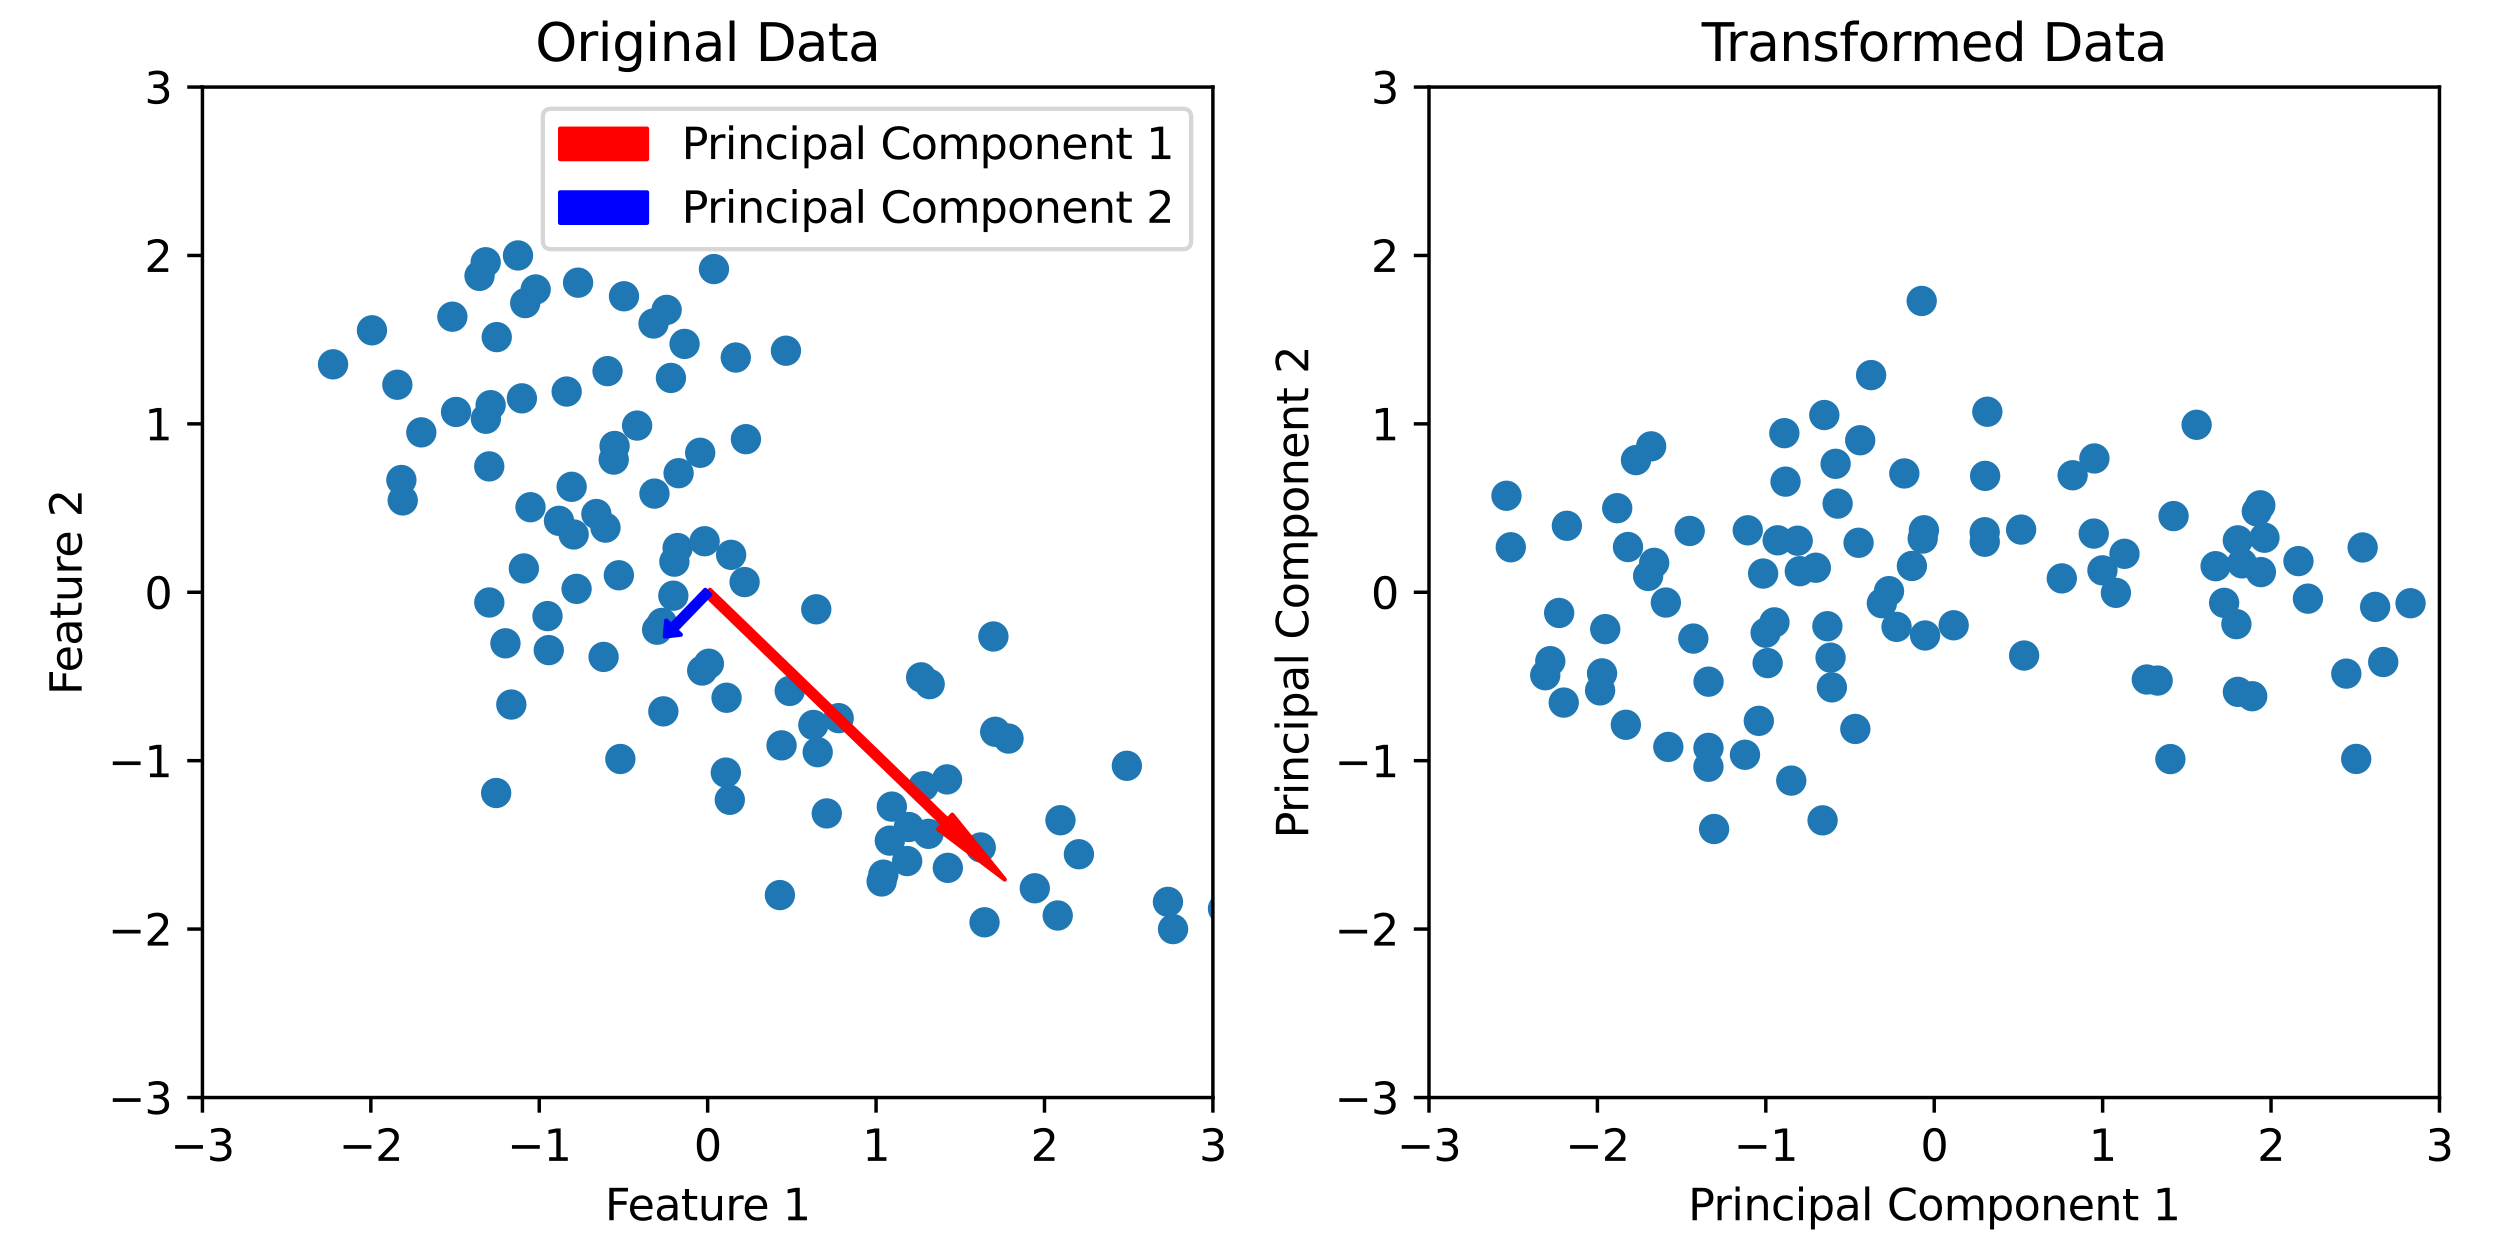 <?xml version="1.0" encoding="utf-8" standalone="no"?>
<!DOCTYPE svg PUBLIC "-//W3C//DTD SVG 1.1//EN"
  "http://www.w3.org/Graphics/SVG/1.1/DTD/svg11.dtd">
<svg xmlns:xlink="http://www.w3.org/1999/xlink" width="576pt" height="288pt" viewBox="0 0 576 288" xmlns="http://www.w3.org/2000/svg" version="1.1">
 <defs>
  <style type="text/css">*{stroke-linejoin: round; stroke-linecap: butt}</style>
 </defs>
 <g id="figure_1">
  <g id="patch_1">
   <path d="M 0 288 
L 576 288 
L 576 0 
L 0 0 
z
" style="fill: #ffffff"/>
  </g>
  <g id="axes_1">
   <g id="patch_2">
    <path d="M 46.64 252.865 
L 279.45 252.865 
L 279.45 20.055 
L 46.64 20.055 
z
" style="fill: #ffffff"/>
   </g>
   <g id="PathCollection_1">
    <defs>
     <path id="md71b9d799a" d="M 0 3 
C 0.796 3 1.559 2.684 2.121 2.121 
C 2.684 1.559 3 0.796 3 0 
C 3 -0.796 2.684 -1.559 2.121 -2.121 
C 1.559 -2.684 0.796 -3 0 -3 
C -0.796 -3 -1.559 -2.684 -2.121 -2.121 
C -2.684 -1.559 -3 -0.796 -3 0 
C -3 0.796 -2.684 1.559 -2.121 2.121 
C -1.559 2.684 -0.796 3 0 3 
z
" style="stroke: #1f77b4"/>
    </defs>
    <g clip-path="url(#pacea3fc9d9)">
     <use xlink:href="#md71b9d799a" x="270.269" y="214.063" style="fill: #1f77b4; stroke: #1f77b4"/>
     <use xlink:href="#md71b9d799a" x="226.835" y="212.496" style="fill: #1f77b4; stroke: #1f77b4"/>
     <use xlink:href="#md71b9d799a" x="243.697" y="210.928" style="fill: #1f77b4; stroke: #1f77b4"/>
     <use xlink:href="#md71b9d799a" x="281.779" y="209.36" style="fill: #1f77b4; stroke: #1f77b4"/>
     <use xlink:href="#md71b9d799a" x="269.093" y="207.792" style="fill: #1f77b4; stroke: #1f77b4"/>
     <use xlink:href="#md71b9d799a" x="179.688" y="206.225" style="fill: #1f77b4; stroke: #1f77b4"/>
     <use xlink:href="#md71b9d799a" x="238.418" y="204.657" style="fill: #1f77b4; stroke: #1f77b4"/>
     <use xlink:href="#md71b9d799a" x="203.131" y="203.089" style="fill: #1f77b4; stroke: #1f77b4"/>
     <use xlink:href="#md71b9d799a" x="203.527" y="201.521" style="fill: #1f77b4; stroke: #1f77b4"/>
     <use xlink:href="#md71b9d799a" x="218.38" y="199.954" style="fill: #1f77b4; stroke: #1f77b4"/>
     <use xlink:href="#md71b9d799a" x="209.008" y="198.386" style="fill: #1f77b4; stroke: #1f77b4"/>
     <use xlink:href="#md71b9d799a" x="248.582" y="196.818" style="fill: #1f77b4; stroke: #1f77b4"/>
     <use xlink:href="#md71b9d799a" x="225.965" y="195.25" style="fill: #1f77b4; stroke: #1f77b4"/>
     <use xlink:href="#md71b9d799a" x="205.021" y="193.683" style="fill: #1f77b4; stroke: #1f77b4"/>
     <use xlink:href="#md71b9d799a" x="213.925" y="192.115" style="fill: #1f77b4; stroke: #1f77b4"/>
     <use xlink:href="#md71b9d799a" x="209.407" y="190.547" style="fill: #1f77b4; stroke: #1f77b4"/>
     <use xlink:href="#md71b9d799a" x="244.33" y="188.979" style="fill: #1f77b4; stroke: #1f77b4"/>
     <use xlink:href="#md71b9d799a" x="190.486" y="187.412" style="fill: #1f77b4; stroke: #1f77b4"/>
     <use xlink:href="#md71b9d799a" x="205.475" y="185.844" style="fill: #1f77b4; stroke: #1f77b4"/>
     <use xlink:href="#md71b9d799a" x="168.148" y="184.276" style="fill: #1f77b4; stroke: #1f77b4"/>
     <use xlink:href="#md71b9d799a" x="114.314" y="182.708" style="fill: #1f77b4; stroke: #1f77b4"/>
     <use xlink:href="#md71b9d799a" x="212.754" y="181.141" style="fill: #1f77b4; stroke: #1f77b4"/>
     <use xlink:href="#md71b9d799a" x="218.201" y="179.573" style="fill: #1f77b4; stroke: #1f77b4"/>
     <use xlink:href="#md71b9d799a" x="167.232" y="178.005" style="fill: #1f77b4; stroke: #1f77b4"/>
     <use xlink:href="#md71b9d799a" x="259.629" y="176.437" style="fill: #1f77b4; stroke: #1f77b4"/>
     <use xlink:href="#md71b9d799a" x="142.93" y="174.87" style="fill: #1f77b4; stroke: #1f77b4"/>
     <use xlink:href="#md71b9d799a" x="188.398" y="173.302" style="fill: #1f77b4; stroke: #1f77b4"/>
     <use xlink:href="#md71b9d799a" x="180.07" y="171.734" style="fill: #1f77b4; stroke: #1f77b4"/>
     <use xlink:href="#md71b9d799a" x="232.363" y="170.166" style="fill: #1f77b4; stroke: #1f77b4"/>
     <use xlink:href="#md71b9d799a" x="229.296" y="168.599" style="fill: #1f77b4; stroke: #1f77b4"/>
     <use xlink:href="#md71b9d799a" x="187.398" y="167.031" style="fill: #1f77b4; stroke: #1f77b4"/>
     <use xlink:href="#md71b9d799a" x="193.229" y="165.463" style="fill: #1f77b4; stroke: #1f77b4"/>
     <use xlink:href="#md71b9d799a" x="152.835" y="163.896" style="fill: #1f77b4; stroke: #1f77b4"/>
     <use xlink:href="#md71b9d799a" x="117.809" y="162.328" style="fill: #1f77b4; stroke: #1f77b4"/>
     <use xlink:href="#md71b9d799a" x="167.399" y="160.76" style="fill: #1f77b4; stroke: #1f77b4"/>
     <use xlink:href="#md71b9d799a" x="181.954" y="159.192" style="fill: #1f77b4; stroke: #1f77b4"/>
     <use xlink:href="#md71b9d799a" x="214.194" y="157.625" style="fill: #1f77b4; stroke: #1f77b4"/>
     <use xlink:href="#md71b9d799a" x="212.23" y="156.057" style="fill: #1f77b4; stroke: #1f77b4"/>
     <use xlink:href="#md71b9d799a" x="161.786" y="154.489" style="fill: #1f77b4; stroke: #1f77b4"/>
     <use xlink:href="#md71b9d799a" x="163.328" y="152.921" style="fill: #1f77b4; stroke: #1f77b4"/>
     <use xlink:href="#md71b9d799a" x="139.065" y="151.354" style="fill: #1f77b4; stroke: #1f77b4"/>
     <use xlink:href="#md71b9d799a" x="126.437" y="149.786" style="fill: #1f77b4; stroke: #1f77b4"/>
     <use xlink:href="#md71b9d799a" x="116.454" y="148.218" style="fill: #1f77b4; stroke: #1f77b4"/>
     <use xlink:href="#md71b9d799a" x="228.876" y="146.65" style="fill: #1f77b4; stroke: #1f77b4"/>
     <use xlink:href="#md71b9d799a" x="151.404" y="145.083" style="fill: #1f77b4; stroke: #1f77b4"/>
     <use xlink:href="#md71b9d799a" x="152.528" y="143.515" style="fill: #1f77b4; stroke: #1f77b4"/>
     <use xlink:href="#md71b9d799a" x="126.141" y="141.947" style="fill: #1f77b4; stroke: #1f77b4"/>
     <use xlink:href="#md71b9d799a" x="188.066" y="140.379" style="fill: #1f77b4; stroke: #1f77b4"/>
     <use xlink:href="#md71b9d799a" x="112.737" y="138.812" style="fill: #1f77b4; stroke: #1f77b4"/>
     <use xlink:href="#md71b9d799a" x="155.133" y="137.244" style="fill: #1f77b4; stroke: #1f77b4"/>
     <use xlink:href="#md71b9d799a" x="132.843" y="135.676" style="fill: #1f77b4; stroke: #1f77b4"/>
     <use xlink:href="#md71b9d799a" x="171.552" y="134.108" style="fill: #1f77b4; stroke: #1f77b4"/>
     <use xlink:href="#md71b9d799a" x="142.589" y="132.541" style="fill: #1f77b4; stroke: #1f77b4"/>
     <use xlink:href="#md71b9d799a" x="120.699" y="130.973" style="fill: #1f77b4; stroke: #1f77b4"/>
     <use xlink:href="#md71b9d799a" x="155.375" y="129.405" style="fill: #1f77b4; stroke: #1f77b4"/>
     <use xlink:href="#md71b9d799a" x="168.449" y="127.837" style="fill: #1f77b4; stroke: #1f77b4"/>
     <use xlink:href="#md71b9d799a" x="156.12" y="126.27" style="fill: #1f77b4; stroke: #1f77b4"/>
     <use xlink:href="#md71b9d799a" x="162.347" y="124.702" style="fill: #1f77b4; stroke: #1f77b4"/>
     <use xlink:href="#md71b9d799a" x="132.17" y="123.134" style="fill: #1f77b4; stroke: #1f77b4"/>
     <use xlink:href="#md71b9d799a" x="139.503" y="121.566" style="fill: #1f77b4; stroke: #1f77b4"/>
     <use xlink:href="#md71b9d799a" x="128.791" y="119.999" style="fill: #1f77b4; stroke: #1f77b4"/>
     <use xlink:href="#md71b9d799a" x="137.407" y="118.431" style="fill: #1f77b4; stroke: #1f77b4"/>
     <use xlink:href="#md71b9d799a" x="122.23" y="116.863" style="fill: #1f77b4; stroke: #1f77b4"/>
     <use xlink:href="#md71b9d799a" x="92.787" y="115.295" style="fill: #1f77b4; stroke: #1f77b4"/>
     <use xlink:href="#md71b9d799a" x="150.783" y="113.728" style="fill: #1f77b4; stroke: #1f77b4"/>
     <use xlink:href="#md71b9d799a" x="131.707" y="112.16" style="fill: #1f77b4; stroke: #1f77b4"/>
     <use xlink:href="#md71b9d799a" x="92.478" y="110.592" style="fill: #1f77b4; stroke: #1f77b4"/>
     <use xlink:href="#md71b9d799a" x="156.349" y="109.024" style="fill: #1f77b4; stroke: #1f77b4"/>
     <use xlink:href="#md71b9d799a" x="112.722" y="107.457" style="fill: #1f77b4; stroke: #1f77b4"/>
     <use xlink:href="#md71b9d799a" x="141.401" y="105.889" style="fill: #1f77b4; stroke: #1f77b4"/>
     <use xlink:href="#md71b9d799a" x="161.323" y="104.321" style="fill: #1f77b4; stroke: #1f77b4"/>
     <use xlink:href="#md71b9d799a" x="141.598" y="102.754" style="fill: #1f77b4; stroke: #1f77b4"/>
     <use xlink:href="#md71b9d799a" x="171.865" y="101.186" style="fill: #1f77b4; stroke: #1f77b4"/>
     <use xlink:href="#md71b9d799a" x="97.068" y="99.618" style="fill: #1f77b4; stroke: #1f77b4"/>
     <use xlink:href="#md71b9d799a" x="146.791" y="98.05" style="fill: #1f77b4; stroke: #1f77b4"/>
     <use xlink:href="#md71b9d799a" x="111.947" y="96.483" style="fill: #1f77b4; stroke: #1f77b4"/>
     <use xlink:href="#md71b9d799a" x="105.076" y="94.915" style="fill: #1f77b4; stroke: #1f77b4"/>
     <use xlink:href="#md71b9d799a" x="113.041" y="93.347" style="fill: #1f77b4; stroke: #1f77b4"/>
     <use xlink:href="#md71b9d799a" x="120.241" y="91.779" style="fill: #1f77b4; stroke: #1f77b4"/>
     <use xlink:href="#md71b9d799a" x="130.558" y="90.212" style="fill: #1f77b4; stroke: #1f77b4"/>
     <use xlink:href="#md71b9d799a" x="91.549" y="88.644" style="fill: #1f77b4; stroke: #1f77b4"/>
     <use xlink:href="#md71b9d799a" x="154.583" y="87.076" style="fill: #1f77b4; stroke: #1f77b4"/>
     <use xlink:href="#md71b9d799a" x="139.977" y="85.508" style="fill: #1f77b4; stroke: #1f77b4"/>
     <use xlink:href="#md71b9d799a" x="76.738" y="83.941" style="fill: #1f77b4; stroke: #1f77b4"/>
     <use xlink:href="#md71b9d799a" x="169.525" y="82.373" style="fill: #1f77b4; stroke: #1f77b4"/>
     <use xlink:href="#md71b9d799a" x="181.081" y="80.805" style="fill: #1f77b4; stroke: #1f77b4"/>
     <use xlink:href="#md71b9d799a" x="157.724" y="79.237" style="fill: #1f77b4; stroke: #1f77b4"/>
     <use xlink:href="#md71b9d799a" x="114.45" y="77.67" style="fill: #1f77b4; stroke: #1f77b4"/>
     <use xlink:href="#md71b9d799a" x="85.7" y="76.102" style="fill: #1f77b4; stroke: #1f77b4"/>
     <use xlink:href="#md71b9d799a" x="150.572" y="74.534" style="fill: #1f77b4; stroke: #1f77b4"/>
     <use xlink:href="#md71b9d799a" x="104.228" y="72.966" style="fill: #1f77b4; stroke: #1f77b4"/>
     <use xlink:href="#md71b9d799a" x="153.592" y="71.399" style="fill: #1f77b4; stroke: #1f77b4"/>
     <use xlink:href="#md71b9d799a" x="121.013" y="69.831" style="fill: #1f77b4; stroke: #1f77b4"/>
     <use xlink:href="#md71b9d799a" x="143.767" y="68.263" style="fill: #1f77b4; stroke: #1f77b4"/>
     <use xlink:href="#md71b9d799a" x="123.415" y="66.695" style="fill: #1f77b4; stroke: #1f77b4"/>
     <use xlink:href="#md71b9d799a" x="133.189" y="65.128" style="fill: #1f77b4; stroke: #1f77b4"/>
     <use xlink:href="#md71b9d799a" x="110.484" y="63.56" style="fill: #1f77b4; stroke: #1f77b4"/>
     <use xlink:href="#md71b9d799a" x="164.497" y="61.992" style="fill: #1f77b4; stroke: #1f77b4"/>
     <use xlink:href="#md71b9d799a" x="111.903" y="60.424" style="fill: #1f77b4; stroke: #1f77b4"/>
     <use xlink:href="#md71b9d799a" x="119.344" y="58.857" style="fill: #1f77b4; stroke: #1f77b4"/>
    </g>
   </g>
   <g id="patch_3">
    <path d="M 163.584 135.902 
L 162.506 137.018 
L 217.253 189.952 
L 216.175 191.067 
L 231.48 202.627 
L 219.411 187.72 
L 218.332 188.836 
z
" clip-path="url(#pacea3fc9d9)" style="fill: #ff0000; stroke: #ff0000; stroke-linejoin: miter"/>
   </g>
   <g id="patch_4">
    <path d="M 163.603 136.999 
L 162.487 135.921 
L 154.61 144.068 
L 153.494 142.989 
L 153.199 146.644 
L 156.842 146.225 
L 155.726 145.146 
z
" clip-path="url(#pacea3fc9d9)" style="fill: #0000ff; stroke: #0000ff; stroke-linejoin: miter"/>
   </g>
   <g id="matplotlib.axis_1">
    <g id="xtick_1">
     <g id="line2d_1">
      <defs>
       <path id="me5a8188e9c" d="M 0 0 
L 0 3.5 
" style="stroke: #000000; stroke-width: 0.8"/>
      </defs>
      <g>
       <use xlink:href="#me5a8188e9c" x="46.64" y="252.865" style="stroke: #000000; stroke-width: 0.8"/>
      </g>
     </g>
     <g id="text_1">
      <!-- −3 -->
      <g transform="translate(39.269 267.463)scale(0.1 -0.1)">
       <defs>
        <path id="DejaVuSans-2212" d="M 678 2272 
L 4684 2272 
L 4684 1741 
L 678 1741 
L 678 2272 
z
" transform="scale(0.016)"/>
        <path id="DejaVuSans-33" d="M 2597 2516 
Q 3050 2419 3304 2112 
Q 3559 1806 3559 1356 
Q 3559 666 3084 287 
Q 2609 -91 1734 -91 
Q 1441 -91 1130 -33 
Q 819 25 488 141 
L 488 750 
Q 750 597 1062 519 
Q 1375 441 1716 441 
Q 2309 441 2620 675 
Q 2931 909 2931 1356 
Q 2931 1769 2642 2001 
Q 2353 2234 1838 2234 
L 1294 2234 
L 1294 2753 
L 1863 2753 
Q 2328 2753 2575 2939 
Q 2822 3125 2822 3475 
Q 2822 3834 2567 4026 
Q 2313 4219 1838 4219 
Q 1578 4219 1281 4162 
Q 984 4106 628 3988 
L 628 4550 
Q 988 4650 1302 4700 
Q 1616 4750 1894 4750 
Q 2613 4750 3031 4423 
Q 3450 4097 3450 3541 
Q 3450 3153 3228 2886 
Q 3006 2619 2597 2516 
z
" transform="scale(0.016)"/>
       </defs>
       <use xlink:href="#DejaVuSans-2212"/>
       <use xlink:href="#DejaVuSans-33" x="83.789"/>
      </g>
     </g>
    </g>
    <g id="xtick_2">
     <g id="line2d_2">
      <g>
       <use xlink:href="#me5a8188e9c" x="85.442" y="252.865" style="stroke: #000000; stroke-width: 0.8"/>
      </g>
     </g>
     <g id="text_2">
      <!-- −2 -->
      <g transform="translate(78.071 267.463)scale(0.1 -0.1)">
       <defs>
        <path id="DejaVuSans-32" d="M 1228 531 
L 3431 531 
L 3431 0 
L 469 0 
L 469 531 
Q 828 903 1448 1529 
Q 2069 2156 2228 2338 
Q 2531 2678 2651 2914 
Q 2772 3150 2772 3378 
Q 2772 3750 2511 3984 
Q 2250 4219 1831 4219 
Q 1534 4219 1204 4116 
Q 875 4013 500 3803 
L 500 4441 
Q 881 4594 1212 4672 
Q 1544 4750 1819 4750 
Q 2544 4750 2975 4387 
Q 3406 4025 3406 3419 
Q 3406 3131 3298 2873 
Q 3191 2616 2906 2266 
Q 2828 2175 2409 1742 
Q 1991 1309 1228 531 
z
" transform="scale(0.016)"/>
       </defs>
       <use xlink:href="#DejaVuSans-2212"/>
       <use xlink:href="#DejaVuSans-32" x="83.789"/>
      </g>
     </g>
    </g>
    <g id="xtick_3">
     <g id="line2d_3">
      <g>
       <use xlink:href="#me5a8188e9c" x="124.243" y="252.865" style="stroke: #000000; stroke-width: 0.8"/>
      </g>
     </g>
     <g id="text_3">
      <!-- −1 -->
      <g transform="translate(116.872 267.463)scale(0.1 -0.1)">
       <defs>
        <path id="DejaVuSans-31" d="M 794 531 
L 1825 531 
L 1825 4091 
L 703 3866 
L 703 4441 
L 1819 4666 
L 2450 4666 
L 2450 531 
L 3481 531 
L 3481 0 
L 794 0 
L 794 531 
z
" transform="scale(0.016)"/>
       </defs>
       <use xlink:href="#DejaVuSans-2212"/>
       <use xlink:href="#DejaVuSans-31" x="83.789"/>
      </g>
     </g>
    </g>
    <g id="xtick_4">
     <g id="line2d_4">
      <g>
       <use xlink:href="#me5a8188e9c" x="163.045" y="252.865" style="stroke: #000000; stroke-width: 0.8"/>
      </g>
     </g>
     <g id="text_4">
      <!-- 0 -->
      <g transform="translate(159.864 267.463)scale(0.1 -0.1)">
       <defs>
        <path id="DejaVuSans-30" d="M 2034 4250 
Q 1547 4250 1301 3770 
Q 1056 3291 1056 2328 
Q 1056 1369 1301 889 
Q 1547 409 2034 409 
Q 2525 409 2770 889 
Q 3016 1369 3016 2328 
Q 3016 3291 2770 3770 
Q 2525 4250 2034 4250 
z
M 2034 4750 
Q 2819 4750 3233 4129 
Q 3647 3509 3647 2328 
Q 3647 1150 3233 529 
Q 2819 -91 2034 -91 
Q 1250 -91 836 529 
Q 422 1150 422 2328 
Q 422 3509 836 4129 
Q 1250 4750 2034 4750 
z
" transform="scale(0.016)"/>
       </defs>
       <use xlink:href="#DejaVuSans-30"/>
      </g>
     </g>
    </g>
    <g id="xtick_5">
     <g id="line2d_5">
      <g>
       <use xlink:href="#me5a8188e9c" x="201.847" y="252.865" style="stroke: #000000; stroke-width: 0.8"/>
      </g>
     </g>
     <g id="text_5">
      <!-- 1 -->
      <g transform="translate(198.665 267.463)scale(0.1 -0.1)">
       <use xlink:href="#DejaVuSans-31"/>
      </g>
     </g>
    </g>
    <g id="xtick_6">
     <g id="line2d_6">
      <g>
       <use xlink:href="#me5a8188e9c" x="240.648" y="252.865" style="stroke: #000000; stroke-width: 0.8"/>
      </g>
     </g>
     <g id="text_6">
      <!-- 2 -->
      <g transform="translate(237.467 267.463)scale(0.1 -0.1)">
       <use xlink:href="#DejaVuSans-32"/>
      </g>
     </g>
    </g>
    <g id="xtick_7">
     <g id="line2d_7">
      <g>
       <use xlink:href="#me5a8188e9c" x="279.45" y="252.865" style="stroke: #000000; stroke-width: 0.8"/>
      </g>
     </g>
     <g id="text_7">
      <!-- 3 -->
      <g transform="translate(276.269 267.463)scale(0.1 -0.1)">
       <use xlink:href="#DejaVuSans-33"/>
      </g>
     </g>
    </g>
    <g id="text_8">
     <!-- Feature 1 -->
     <g transform="translate(139.385 281.142)scale(0.1 -0.1)">
      <defs>
       <path id="DejaVuSans-46" d="M 628 4666 
L 3309 4666 
L 3309 4134 
L 1259 4134 
L 1259 2759 
L 3109 2759 
L 3109 2228 
L 1259 2228 
L 1259 0 
L 628 0 
L 628 4666 
z
" transform="scale(0.016)"/>
       <path id="DejaVuSans-65" d="M 3597 1894 
L 3597 1613 
L 953 1613 
Q 991 1019 1311 708 
Q 1631 397 2203 397 
Q 2534 397 2845 478 
Q 3156 559 3463 722 
L 3463 178 
Q 3153 47 2828 -22 
Q 2503 -91 2169 -91 
Q 1331 -91 842 396 
Q 353 884 353 1716 
Q 353 2575 817 3079 
Q 1281 3584 2069 3584 
Q 2775 3584 3186 3129 
Q 3597 2675 3597 1894 
z
M 3022 2063 
Q 3016 2534 2758 2815 
Q 2500 3097 2075 3097 
Q 1594 3097 1305 2825 
Q 1016 2553 972 2059 
L 3022 2063 
z
" transform="scale(0.016)"/>
       <path id="DejaVuSans-61" d="M 2194 1759 
Q 1497 1759 1228 1600 
Q 959 1441 959 1056 
Q 959 750 1161 570 
Q 1363 391 1709 391 
Q 2188 391 2477 730 
Q 2766 1069 2766 1631 
L 2766 1759 
L 2194 1759 
z
M 3341 1997 
L 3341 0 
L 2766 0 
L 2766 531 
Q 2569 213 2275 61 
Q 1981 -91 1556 -91 
Q 1019 -91 701 211 
Q 384 513 384 1019 
Q 384 1609 779 1909 
Q 1175 2209 1959 2209 
L 2766 2209 
L 2766 2266 
Q 2766 2663 2505 2880 
Q 2244 3097 1772 3097 
Q 1472 3097 1187 3025 
Q 903 2953 641 2809 
L 641 3341 
Q 956 3463 1253 3523 
Q 1550 3584 1831 3584 
Q 2591 3584 2966 3190 
Q 3341 2797 3341 1997 
z
" transform="scale(0.016)"/>
       <path id="DejaVuSans-74" d="M 1172 4494 
L 1172 3500 
L 2356 3500 
L 2356 3053 
L 1172 3053 
L 1172 1153 
Q 1172 725 1289 603 
Q 1406 481 1766 481 
L 2356 481 
L 2356 0 
L 1766 0 
Q 1100 0 847 248 
Q 594 497 594 1153 
L 594 3053 
L 172 3053 
L 172 3500 
L 594 3500 
L 594 4494 
L 1172 4494 
z
" transform="scale(0.016)"/>
       <path id="DejaVuSans-75" d="M 544 1381 
L 544 3500 
L 1119 3500 
L 1119 1403 
Q 1119 906 1312 657 
Q 1506 409 1894 409 
Q 2359 409 2629 706 
Q 2900 1003 2900 1516 
L 2900 3500 
L 3475 3500 
L 3475 0 
L 2900 0 
L 2900 538 
Q 2691 219 2414 64 
Q 2138 -91 1772 -91 
Q 1169 -91 856 284 
Q 544 659 544 1381 
z
M 1991 3584 
L 1991 3584 
z
" transform="scale(0.016)"/>
       <path id="DejaVuSans-72" d="M 2631 2963 
Q 2534 3019 2420 3045 
Q 2306 3072 2169 3072 
Q 1681 3072 1420 2755 
Q 1159 2438 1159 1844 
L 1159 0 
L 581 0 
L 581 3500 
L 1159 3500 
L 1159 2956 
Q 1341 3275 1631 3429 
Q 1922 3584 2338 3584 
Q 2397 3584 2469 3576 
Q 2541 3569 2628 3553 
L 2631 2963 
z
" transform="scale(0.016)"/>
       <path id="DejaVuSans-20" transform="scale(0.016)"/>
      </defs>
      <use xlink:href="#DejaVuSans-46"/>
      <use xlink:href="#DejaVuSans-65" x="52.02"/>
      <use xlink:href="#DejaVuSans-61" x="113.543"/>
      <use xlink:href="#DejaVuSans-74" x="174.822"/>
      <use xlink:href="#DejaVuSans-75" x="214.031"/>
      <use xlink:href="#DejaVuSans-72" x="277.41"/>
      <use xlink:href="#DejaVuSans-65" x="316.273"/>
      <use xlink:href="#DejaVuSans-20" x="377.797"/>
      <use xlink:href="#DejaVuSans-31" x="409.584"/>
     </g>
    </g>
   </g>
   <g id="matplotlib.axis_2">
    <g id="ytick_1">
     <g id="line2d_8">
      <defs>
       <path id="m82cb7bbdde" d="M 0 0 
L -3.5 0 
" style="stroke: #000000; stroke-width: 0.8"/>
      </defs>
      <g>
       <use xlink:href="#m82cb7bbdde" x="46.64" y="252.865" style="stroke: #000000; stroke-width: 0.8"/>
      </g>
     </g>
     <g id="text_9">
      <!-- −3 -->
      <g transform="translate(24.898 256.664)scale(0.1 -0.1)">
       <use xlink:href="#DejaVuSans-2212"/>
       <use xlink:href="#DejaVuSans-33" x="83.789"/>
      </g>
     </g>
    </g>
    <g id="ytick_2">
     <g id="line2d_9">
      <g>
       <use xlink:href="#m82cb7bbdde" x="46.64" y="214.063" style="stroke: #000000; stroke-width: 0.8"/>
      </g>
     </g>
     <g id="text_10">
      <!-- −2 -->
      <g transform="translate(24.898 217.863)scale(0.1 -0.1)">
       <use xlink:href="#DejaVuSans-2212"/>
       <use xlink:href="#DejaVuSans-32" x="83.789"/>
      </g>
     </g>
    </g>
    <g id="ytick_3">
     <g id="line2d_10">
      <g>
       <use xlink:href="#m82cb7bbdde" x="46.64" y="175.262" style="stroke: #000000; stroke-width: 0.8"/>
      </g>
     </g>
     <g id="text_11">
      <!-- −1 -->
      <g transform="translate(24.898 179.061)scale(0.1 -0.1)">
       <use xlink:href="#DejaVuSans-2212"/>
       <use xlink:href="#DejaVuSans-31" x="83.789"/>
      </g>
     </g>
    </g>
    <g id="ytick_4">
     <g id="line2d_11">
      <g>
       <use xlink:href="#m82cb7bbdde" x="46.64" y="136.46" style="stroke: #000000; stroke-width: 0.8"/>
      </g>
     </g>
     <g id="text_12">
      <!-- 0 -->
      <g transform="translate(33.278 140.259)scale(0.1 -0.1)">
       <use xlink:href="#DejaVuSans-30"/>
      </g>
     </g>
    </g>
    <g id="ytick_5">
     <g id="line2d_12">
      <g>
       <use xlink:href="#m82cb7bbdde" x="46.64" y="97.658" style="stroke: #000000; stroke-width: 0.8"/>
      </g>
     </g>
     <g id="text_13">
      <!-- 1 -->
      <g transform="translate(33.278 101.458)scale(0.1 -0.1)">
       <use xlink:href="#DejaVuSans-31"/>
      </g>
     </g>
    </g>
    <g id="ytick_6">
     <g id="line2d_13">
      <g>
       <use xlink:href="#m82cb7bbdde" x="46.64" y="58.857" style="stroke: #000000; stroke-width: 0.8"/>
      </g>
     </g>
     <g id="text_14">
      <!-- 2 -->
      <g transform="translate(33.278 62.656)scale(0.1 -0.1)">
       <use xlink:href="#DejaVuSans-32"/>
      </g>
     </g>
    </g>
    <g id="ytick_7">
     <g id="line2d_14">
      <g>
       <use xlink:href="#m82cb7bbdde" x="46.64" y="20.055" style="stroke: #000000; stroke-width: 0.8"/>
      </g>
     </g>
     <g id="text_15">
      <!-- 3 -->
      <g transform="translate(33.278 23.854)scale(0.1 -0.1)">
       <use xlink:href="#DejaVuSans-33"/>
      </g>
     </g>
    </g>
    <g id="text_16">
     <!-- Feature 2 -->
     <g transform="translate(18.818 160.12)rotate(-90)scale(0.1 -0.1)">
      <use xlink:href="#DejaVuSans-46"/>
      <use xlink:href="#DejaVuSans-65" x="52.02"/>
      <use xlink:href="#DejaVuSans-61" x="113.543"/>
      <use xlink:href="#DejaVuSans-74" x="174.822"/>
      <use xlink:href="#DejaVuSans-75" x="214.031"/>
      <use xlink:href="#DejaVuSans-72" x="277.41"/>
      <use xlink:href="#DejaVuSans-65" x="316.273"/>
      <use xlink:href="#DejaVuSans-20" x="377.797"/>
      <use xlink:href="#DejaVuSans-32" x="409.584"/>
     </g>
    </g>
   </g>
   <g id="patch_5">
    <path d="M 46.64 252.865 
L 46.64 20.055 
" style="fill: none; stroke: #000000; stroke-width: 0.8; stroke-linejoin: miter; stroke-linecap: square"/>
   </g>
   <g id="patch_6">
    <path d="M 279.45 252.865 
L 279.45 20.055 
" style="fill: none; stroke: #000000; stroke-width: 0.8; stroke-linejoin: miter; stroke-linecap: square"/>
   </g>
   <g id="patch_7">
    <path d="M 46.64 252.865 
L 279.45 252.865 
" style="fill: none; stroke: #000000; stroke-width: 0.8; stroke-linejoin: miter; stroke-linecap: square"/>
   </g>
   <g id="patch_8">
    <path d="M 46.64 20.055 
L 279.45 20.055 
" style="fill: none; stroke: #000000; stroke-width: 0.8; stroke-linejoin: miter; stroke-linecap: square"/>
   </g>
   <g id="text_17">
    <!-- Original Data -->
    <g transform="translate(123.333 14.055)scale(0.12 -0.12)">
     <defs>
      <path id="DejaVuSans-4f" d="M 2522 4238 
Q 1834 4238 1429 3725 
Q 1025 3213 1025 2328 
Q 1025 1447 1429 934 
Q 1834 422 2522 422 
Q 3209 422 3611 934 
Q 4013 1447 4013 2328 
Q 4013 3213 3611 3725 
Q 3209 4238 2522 4238 
z
M 2522 4750 
Q 3503 4750 4090 4092 
Q 4678 3434 4678 2328 
Q 4678 1225 4090 567 
Q 3503 -91 2522 -91 
Q 1538 -91 948 565 
Q 359 1222 359 2328 
Q 359 3434 948 4092 
Q 1538 4750 2522 4750 
z
" transform="scale(0.016)"/>
      <path id="DejaVuSans-69" d="M 603 3500 
L 1178 3500 
L 1178 0 
L 603 0 
L 603 3500 
z
M 603 4863 
L 1178 4863 
L 1178 4134 
L 603 4134 
L 603 4863 
z
" transform="scale(0.016)"/>
      <path id="DejaVuSans-67" d="M 2906 1791 
Q 2906 2416 2648 2759 
Q 2391 3103 1925 3103 
Q 1463 3103 1205 2759 
Q 947 2416 947 1791 
Q 947 1169 1205 825 
Q 1463 481 1925 481 
Q 2391 481 2648 825 
Q 2906 1169 2906 1791 
z
M 3481 434 
Q 3481 -459 3084 -895 
Q 2688 -1331 1869 -1331 
Q 1566 -1331 1297 -1286 
Q 1028 -1241 775 -1147 
L 775 -588 
Q 1028 -725 1275 -790 
Q 1522 -856 1778 -856 
Q 2344 -856 2625 -561 
Q 2906 -266 2906 331 
L 2906 616 
Q 2728 306 2450 153 
Q 2172 0 1784 0 
Q 1141 0 747 490 
Q 353 981 353 1791 
Q 353 2603 747 3093 
Q 1141 3584 1784 3584 
Q 2172 3584 2450 3431 
Q 2728 3278 2906 2969 
L 2906 3500 
L 3481 3500 
L 3481 434 
z
" transform="scale(0.016)"/>
      <path id="DejaVuSans-6e" d="M 3513 2113 
L 3513 0 
L 2938 0 
L 2938 2094 
Q 2938 2591 2744 2837 
Q 2550 3084 2163 3084 
Q 1697 3084 1428 2787 
Q 1159 2491 1159 1978 
L 1159 0 
L 581 0 
L 581 3500 
L 1159 3500 
L 1159 2956 
Q 1366 3272 1645 3428 
Q 1925 3584 2291 3584 
Q 2894 3584 3203 3211 
Q 3513 2838 3513 2113 
z
" transform="scale(0.016)"/>
      <path id="DejaVuSans-6c" d="M 603 4863 
L 1178 4863 
L 1178 0 
L 603 0 
L 603 4863 
z
" transform="scale(0.016)"/>
      <path id="DejaVuSans-44" d="M 1259 4147 
L 1259 519 
L 2022 519 
Q 2988 519 3436 956 
Q 3884 1394 3884 2338 
Q 3884 3275 3436 3711 
Q 2988 4147 2022 4147 
L 1259 4147 
z
M 628 4666 
L 1925 4666 
Q 3281 4666 3915 4102 
Q 4550 3538 4550 2338 
Q 4550 1131 3912 565 
Q 3275 0 1925 0 
L 628 0 
L 628 4666 
z
" transform="scale(0.016)"/>
     </defs>
     <use xlink:href="#DejaVuSans-4f"/>
     <use xlink:href="#DejaVuSans-72" x="78.711"/>
     <use xlink:href="#DejaVuSans-69" x="119.824"/>
     <use xlink:href="#DejaVuSans-67" x="147.607"/>
     <use xlink:href="#DejaVuSans-69" x="211.084"/>
     <use xlink:href="#DejaVuSans-6e" x="238.867"/>
     <use xlink:href="#DejaVuSans-61" x="302.246"/>
     <use xlink:href="#DejaVuSans-6c" x="363.525"/>
     <use xlink:href="#DejaVuSans-20" x="391.309"/>
     <use xlink:href="#DejaVuSans-44" x="423.096"/>
     <use xlink:href="#DejaVuSans-61" x="500.098"/>
     <use xlink:href="#DejaVuSans-74" x="561.377"/>
     <use xlink:href="#DejaVuSans-61" x="600.586"/>
    </g>
   </g>
   <g id="legend_1">
    <g id="patch_9">
     <path d="M 127.061 57.411 
L 272.45 57.411 
Q 274.45 57.411 274.45 55.411 
L 274.45 27.055 
Q 274.45 25.055 272.45 25.055 
L 127.061 25.055 
Q 125.061 25.055 125.061 27.055 
L 125.061 55.411 
Q 125.061 57.411 127.061 57.411 
z
" style="fill: #ffffff; opacity: 0.8; stroke: #cccccc; stroke-linejoin: miter"/>
    </g>
    <g id="patch_10">
     <path d="M 129.061 36.653 
L 149.061 36.653 
L 149.061 29.653 
L 129.061 29.653 
z
" style="fill: #ff0000; stroke: #ff0000; stroke-linejoin: miter"/>
    </g>
    <g id="text_18">
     <!-- Principal Component 1 -->
     <g transform="translate(157.061 36.653)scale(0.1 -0.1)">
      <defs>
       <path id="DejaVuSans-50" d="M 1259 4147 
L 1259 2394 
L 2053 2394 
Q 2494 2394 2734 2622 
Q 2975 2850 2975 3272 
Q 2975 3691 2734 3919 
Q 2494 4147 2053 4147 
L 1259 4147 
z
M 628 4666 
L 2053 4666 
Q 2838 4666 3239 4311 
Q 3641 3956 3641 3272 
Q 3641 2581 3239 2228 
Q 2838 1875 2053 1875 
L 1259 1875 
L 1259 0 
L 628 0 
L 628 4666 
z
" transform="scale(0.016)"/>
       <path id="DejaVuSans-63" d="M 3122 3366 
L 3122 2828 
Q 2878 2963 2633 3030 
Q 2388 3097 2138 3097 
Q 1578 3097 1268 2742 
Q 959 2388 959 1747 
Q 959 1106 1268 751 
Q 1578 397 2138 397 
Q 2388 397 2633 464 
Q 2878 531 3122 666 
L 3122 134 
Q 2881 22 2623 -34 
Q 2366 -91 2075 -91 
Q 1284 -91 818 406 
Q 353 903 353 1747 
Q 353 2603 823 3093 
Q 1294 3584 2113 3584 
Q 2378 3584 2631 3529 
Q 2884 3475 3122 3366 
z
" transform="scale(0.016)"/>
       <path id="DejaVuSans-70" d="M 1159 525 
L 1159 -1331 
L 581 -1331 
L 581 3500 
L 1159 3500 
L 1159 2969 
Q 1341 3281 1617 3432 
Q 1894 3584 2278 3584 
Q 2916 3584 3314 3078 
Q 3713 2572 3713 1747 
Q 3713 922 3314 415 
Q 2916 -91 2278 -91 
Q 1894 -91 1617 61 
Q 1341 213 1159 525 
z
M 3116 1747 
Q 3116 2381 2855 2742 
Q 2594 3103 2138 3103 
Q 1681 3103 1420 2742 
Q 1159 2381 1159 1747 
Q 1159 1113 1420 752 
Q 1681 391 2138 391 
Q 2594 391 2855 752 
Q 3116 1113 3116 1747 
z
" transform="scale(0.016)"/>
       <path id="DejaVuSans-43" d="M 4122 4306 
L 4122 3641 
Q 3803 3938 3442 4084 
Q 3081 4231 2675 4231 
Q 1875 4231 1450 3742 
Q 1025 3253 1025 2328 
Q 1025 1406 1450 917 
Q 1875 428 2675 428 
Q 3081 428 3442 575 
Q 3803 722 4122 1019 
L 4122 359 
Q 3791 134 3420 21 
Q 3050 -91 2638 -91 
Q 1578 -91 968 557 
Q 359 1206 359 2328 
Q 359 3453 968 4101 
Q 1578 4750 2638 4750 
Q 3056 4750 3426 4639 
Q 3797 4528 4122 4306 
z
" transform="scale(0.016)"/>
       <path id="DejaVuSans-6f" d="M 1959 3097 
Q 1497 3097 1228 2736 
Q 959 2375 959 1747 
Q 959 1119 1226 758 
Q 1494 397 1959 397 
Q 2419 397 2687 759 
Q 2956 1122 2956 1747 
Q 2956 2369 2687 2733 
Q 2419 3097 1959 3097 
z
M 1959 3584 
Q 2709 3584 3137 3096 
Q 3566 2609 3566 1747 
Q 3566 888 3137 398 
Q 2709 -91 1959 -91 
Q 1206 -91 779 398 
Q 353 888 353 1747 
Q 353 2609 779 3096 
Q 1206 3584 1959 3584 
z
" transform="scale(0.016)"/>
       <path id="DejaVuSans-6d" d="M 3328 2828 
Q 3544 3216 3844 3400 
Q 4144 3584 4550 3584 
Q 5097 3584 5394 3201 
Q 5691 2819 5691 2113 
L 5691 0 
L 5113 0 
L 5113 2094 
Q 5113 2597 4934 2840 
Q 4756 3084 4391 3084 
Q 3944 3084 3684 2787 
Q 3425 2491 3425 1978 
L 3425 0 
L 2847 0 
L 2847 2094 
Q 2847 2600 2669 2842 
Q 2491 3084 2119 3084 
Q 1678 3084 1418 2786 
Q 1159 2488 1159 1978 
L 1159 0 
L 581 0 
L 581 3500 
L 1159 3500 
L 1159 2956 
Q 1356 3278 1631 3431 
Q 1906 3584 2284 3584 
Q 2666 3584 2933 3390 
Q 3200 3197 3328 2828 
z
" transform="scale(0.016)"/>
      </defs>
      <use xlink:href="#DejaVuSans-50"/>
      <use xlink:href="#DejaVuSans-72" x="58.553"/>
      <use xlink:href="#DejaVuSans-69" x="99.666"/>
      <use xlink:href="#DejaVuSans-6e" x="127.449"/>
      <use xlink:href="#DejaVuSans-63" x="190.828"/>
      <use xlink:href="#DejaVuSans-69" x="245.809"/>
      <use xlink:href="#DejaVuSans-70" x="273.592"/>
      <use xlink:href="#DejaVuSans-61" x="337.068"/>
      <use xlink:href="#DejaVuSans-6c" x="398.348"/>
      <use xlink:href="#DejaVuSans-20" x="426.131"/>
      <use xlink:href="#DejaVuSans-43" x="457.918"/>
      <use xlink:href="#DejaVuSans-6f" x="527.742"/>
      <use xlink:href="#DejaVuSans-6d" x="588.924"/>
      <use xlink:href="#DejaVuSans-70" x="686.336"/>
      <use xlink:href="#DejaVuSans-6f" x="749.812"/>
      <use xlink:href="#DejaVuSans-6e" x="810.994"/>
      <use xlink:href="#DejaVuSans-65" x="874.373"/>
      <use xlink:href="#DejaVuSans-6e" x="935.896"/>
      <use xlink:href="#DejaVuSans-74" x="999.275"/>
      <use xlink:href="#DejaVuSans-20" x="1038.484"/>
      <use xlink:href="#DejaVuSans-31" x="1070.271"/>
     </g>
    </g>
    <g id="patch_11">
     <path d="M 129.061 51.332 
L 149.061 51.332 
L 149.061 44.332 
L 129.061 44.332 
z
" style="fill: #0000ff; stroke: #0000ff; stroke-linejoin: miter"/>
    </g>
    <g id="text_19">
     <!-- Principal Component 2 -->
     <g transform="translate(157.061 51.332)scale(0.1 -0.1)">
      <use xlink:href="#DejaVuSans-50"/>
      <use xlink:href="#DejaVuSans-72" x="58.553"/>
      <use xlink:href="#DejaVuSans-69" x="99.666"/>
      <use xlink:href="#DejaVuSans-6e" x="127.449"/>
      <use xlink:href="#DejaVuSans-63" x="190.828"/>
      <use xlink:href="#DejaVuSans-69" x="245.809"/>
      <use xlink:href="#DejaVuSans-70" x="273.592"/>
      <use xlink:href="#DejaVuSans-61" x="337.068"/>
      <use xlink:href="#DejaVuSans-6c" x="398.348"/>
      <use xlink:href="#DejaVuSans-20" x="426.131"/>
      <use xlink:href="#DejaVuSans-43" x="457.918"/>
      <use xlink:href="#DejaVuSans-6f" x="527.742"/>
      <use xlink:href="#DejaVuSans-6d" x="588.924"/>
      <use xlink:href="#DejaVuSans-70" x="686.336"/>
      <use xlink:href="#DejaVuSans-6f" x="749.812"/>
      <use xlink:href="#DejaVuSans-6e" x="810.994"/>
      <use xlink:href="#DejaVuSans-65" x="874.373"/>
      <use xlink:href="#DejaVuSans-6e" x="935.896"/>
      <use xlink:href="#DejaVuSans-74" x="999.275"/>
      <use xlink:href="#DejaVuSans-20" x="1038.484"/>
      <use xlink:href="#DejaVuSans-32" x="1070.271"/>
     </g>
    </g>
   </g>
  </g>
  <g id="axes_2">
   <g id="patch_12">
    <path d="M 329.24 252.865 
L 562.05 252.865 
L 562.05 20.055 
L 329.24 20.055 
z
" style="fill: #ffffff"/>
   </g>
   <g id="PathCollection_2">
    <g clip-path="url(#p07692cfacb)">
     <use xlink:href="#md71b9d799a" x="576.672" y="155.201" style="fill: #1f77b4; stroke: #1f77b4"/>
     <use xlink:href="#md71b9d799a" x="544.357" y="126.137" style="fill: #1f77b4; stroke: #1f77b4"/>
     <use xlink:href="#md71b9d799a" x="555.39" y="138.985" style="fill: #1f77b4; stroke: #1f77b4"/>
     <use xlink:href="#md71b9d799a" x="581.677" y="166.582" style="fill: #1f77b4; stroke: #1f77b4"/>
     <use xlink:href="#md71b9d799a" x="571.467" y="158.891" style="fill: #1f77b4; stroke: #1f77b4"/>
     <use xlink:href="#md71b9d799a" x="506.103" y="97.873" style="fill: #1f77b4; stroke: #1f77b4"/>
     <use xlink:href="#md71b9d799a" x="547.236" y="139.824" style="fill: #1f77b4; stroke: #1f77b4"/>
     <use xlink:href="#md71b9d799a" x="520.777" y="116.422" style="fill: #1f77b4; stroke: #1f77b4"/>
     <use xlink:href="#md71b9d799a" x="519.972" y="117.825" style="fill: #1f77b4; stroke: #1f77b4"/>
     <use xlink:href="#md71b9d799a" x="529.56" y="129.276" style="fill: #1f77b4; stroke: #1f77b4"/>
     <use xlink:href="#md71b9d799a" x="521.733" y="123.889" style="fill: #1f77b4; stroke: #1f77b4"/>
     <use xlink:href="#md71b9d799a" x="549.094" y="152.524" style="fill: #1f77b4; stroke: #1f77b4"/>
     <use xlink:href="#md71b9d799a" x="531.745" y="137.93" style="fill: #1f77b4; stroke: #1f77b4"/>
     <use xlink:href="#md71b9d799a" x="515.598" y="124.499" style="fill: #1f77b4; stroke: #1f77b4"/>
     <use xlink:href="#md71b9d799a" x="520.909" y="131.815" style="fill: #1f77b4; stroke: #1f77b4"/>
     <use xlink:href="#md71b9d799a" x="516.571" y="129.802" style="fill: #1f77b4; stroke: #1f77b4"/>
     <use xlink:href="#md71b9d799a" x="540.588" y="155.204" style="fill: #1f77b4; stroke: #1f77b4"/>
     <use xlink:href="#md71b9d799a" x="500.789" y="118.904" style="fill: #1f77b4; stroke: #1f77b4"/>
     <use xlink:href="#md71b9d799a" x="510.475" y="130.45" style="fill: #1f77b4; stroke: #1f77b4"/>
     <use xlink:href="#md71b9d799a" x="482.55" y="105.631" style="fill: #1f77b4; stroke: #1f77b4"/>
     <use xlink:href="#md71b9d799a" x="442.759" y="69.339" style="fill: #1f77b4; stroke: #1f77b4"/>
     <use xlink:href="#md71b9d799a" x="512.439" y="138.891" style="fill: #1f77b4; stroke: #1f77b4"/>
     <use xlink:href="#md71b9d799a" x="515.265" y="143.804" style="fill: #1f77b4; stroke: #1f77b4"/>
     <use xlink:href="#md71b9d799a" x="477.533" y="109.503" style="fill: #1f77b4; stroke: #1f77b4"/>
     <use xlink:href="#md71b9d799a" x="542.869" y="174.855" style="fill: #1f77b4; stroke: #1f77b4"/>
     <use xlink:href="#md71b9d799a" x="457.882" y="94.865" style="fill: #1f77b4; stroke: #1f77b4"/>
     <use xlink:href="#md71b9d799a" x="489.481" y="127.597" style="fill: #1f77b4; stroke: #1f77b4"/>
     <use xlink:href="#md71b9d799a" x="482.404" y="122.935" style="fill: #1f77b4; stroke: #1f77b4"/>
     <use xlink:href="#md71b9d799a" x="518.908" y="160.41" style="fill: #1f77b4; stroke: #1f77b4"/>
     <use xlink:href="#md71b9d799a" x="515.614" y="159.406" style="fill: #1f77b4; stroke: #1f77b4"/>
     <use xlink:href="#md71b9d799a" x="484.403" y="131.41" style="fill: #1f77b4; stroke: #1f77b4"/>
     <use xlink:href="#md71b9d799a" x="487.505" y="136.59" style="fill: #1f77b4; stroke: #1f77b4"/>
     <use xlink:href="#md71b9d799a" x="457.375" y="109.639" style="fill: #1f77b4; stroke: #1f77b4"/>
     <use xlink:href="#md71b9d799a" x="431.105" y="86.42" style="fill: #1f77b4; stroke: #1f77b4"/>
     <use xlink:href="#md71b9d799a" x="465.666" y="122.017" style="fill: #1f77b4; stroke: #1f77b4"/>
     <use xlink:href="#md71b9d799a" x="475.04" y="133.261" style="fill: #1f77b4; stroke: #1f77b4"/>
     <use xlink:href="#md71b9d799a" x="497.128" y="156.798" style="fill: #1f77b4; stroke: #1f77b4"/>
     <use xlink:href="#md71b9d799a" x="494.626" y="156.56" style="fill: #1f77b4; stroke: #1f77b4"/>
     <use xlink:href="#md71b9d799a" x="457.272" y="122.623" style="fill: #1f77b4; stroke: #1f77b4"/>
     <use xlink:href="#md71b9d799a" x="457.29" y="124.822" style="fill: #1f77b4; stroke: #1f77b4"/>
     <use xlink:href="#md71b9d799a" x="438.758" y="109.085" style="fill: #1f77b4; stroke: #1f77b4"/>
     <use xlink:href="#md71b9d799a" x="428.59" y="101.434" style="fill: #1f77b4; stroke: #1f77b4"/>
     <use xlink:href="#md71b9d799a" x="420.323" y="95.622" style="fill: #1f77b4; stroke: #1f77b4"/>
     <use xlink:href="#md71b9d799a" x="500.056" y="174.893" style="fill: #1f77b4; stroke: #1f77b4"/>
     <use xlink:href="#md71b9d799a" x="443.27" y="122.169" style="fill: #1f77b4; stroke: #1f77b4"/>
     <use xlink:href="#md71b9d799a" x="442.988" y="124.078" style="fill: #1f77b4; stroke: #1f77b4"/>
     <use xlink:href="#md71b9d799a" x="422.928" y="106.863" style="fill: #1f77b4; stroke: #1f77b4"/>
     <use xlink:href="#md71b9d799a" x="466.358" y="151.035" style="fill: #1f77b4; stroke: #1f77b4"/>
     <use xlink:href="#md71b9d799a" x="411.112" y="99.801" style="fill: #1f77b4; stroke: #1f77b4"/>
     <use xlink:href="#md71b9d799a" x="440.502" y="130.397" style="fill: #1f77b4; stroke: #1f77b4"/>
     <use xlink:href="#md71b9d799a" x="423.388" y="116.03" style="fill: #1f77b4; stroke: #1f77b4"/>
     <use xlink:href="#md71b9d799a" x="450.126" y="144.064" style="fill: #1f77b4; stroke: #1f77b4"/>
     <use xlink:href="#md71b9d799a" x="428.214" y="125.059" style="fill: #1f77b4; stroke: #1f77b4"/>
     <use xlink:href="#md71b9d799a" x="411.388" y="110.97" style="fill: #1f77b4; stroke: #1f77b4"/>
     <use xlink:href="#md71b9d799a" x="435.227" y="136.201" style="fill: #1f77b4; stroke: #1f77b4"/>
     <use xlink:href="#md71b9d799a" x="443.536" y="146.415" style="fill: #1f77b4; stroke: #1f77b4"/>
     <use xlink:href="#md71b9d799a" x="433.583" y="138.972" style="fill: #1f77b4; stroke: #1f77b4"/>
     <use xlink:href="#md71b9d799a" x="436.97" y="144.428" style="fill: #1f77b4; stroke: #1f77b4"/>
     <use xlink:href="#md71b9d799a" x="414.186" y="124.579" style="fill: #1f77b4; stroke: #1f77b4"/>
     <use xlink:href="#md71b9d799a" x="418.368" y="130.803" style="fill: #1f77b4; stroke: #1f77b4"/>
     <use xlink:href="#md71b9d799a" x="409.577" y="124.485" style="fill: #1f77b4; stroke: #1f77b4"/>
     <use xlink:href="#md71b9d799a" x="414.682" y="131.601" style="fill: #1f77b4; stroke: #1f77b4"/>
     <use xlink:href="#md71b9d799a" x="402.68" y="122.178" style="fill: #1f77b4; stroke: #1f77b4"/>
     <use xlink:href="#md71b9d799a" x="380.424" y="102.84" style="fill: #1f77b4; stroke: #1f77b4"/>
     <use xlink:href="#md71b9d799a" x="421.029" y="144.28" style="fill: #1f77b4; stroke: #1f77b4"/>
     <use xlink:href="#md71b9d799a" x="406.224" y="132.147" style="fill: #1f77b4; stroke: #1f77b4"/>
     <use xlink:href="#md71b9d799a" x="376.932" y="106.006" style="fill: #1f77b4; stroke: #1f77b4"/>
     <use xlink:href="#md71b9d799a" x="421.761" y="151.53" style="fill: #1f77b4; stroke: #1f77b4"/>
     <use xlink:href="#md71b9d799a" x="389.307" y="122.332" style="fill: #1f77b4; stroke: #1f77b4"/>
     <use xlink:href="#md71b9d799a" x="408.835" y="143.394" style="fill: #1f77b4; stroke: #1f77b4"/>
     <use xlink:href="#md71b9d799a" x="422.068" y="158.368" style="fill: #1f77b4; stroke: #1f77b4"/>
     <use xlink:href="#md71b9d799a" x="406.797" y="145.784" style="fill: #1f77b4; stroke: #1f77b4"/>
     <use xlink:href="#md71b9d799a" x="427.467" y="167.95" style="fill: #1f77b4; stroke: #1f77b4"/>
     <use xlink:href="#md71b9d799a" x="372.605" y="117.086" style="fill: #1f77b4; stroke: #1f77b4"/>
     <use xlink:href="#md71b9d799a" x="407.261" y="152.775" style="fill: #1f77b4; stroke: #1f77b4"/>
     <use xlink:href="#md71b9d799a" x="381.121" y="129.682" style="fill: #1f77b4; stroke: #1f77b4"/>
     <use xlink:href="#md71b9d799a" x="375.092" y="126.034" style="fill: #1f77b4; stroke: #1f77b4"/>
     <use xlink:href="#md71b9d799a" x="379.729" y="132.697" style="fill: #1f77b4; stroke: #1f77b4"/>
     <use xlink:href="#md71b9d799a" x="383.815" y="138.829" style="fill: #1f77b4; stroke: #1f77b4"/>
     <use xlink:href="#md71b9d799a" x="390.142" y="147.127" style="fill: #1f77b4; stroke: #1f77b4"/>
     <use xlink:href="#md71b9d799a" x="361.009" y="121.14" style="fill: #1f77b4; stroke: #1f77b4"/>
     <use xlink:href="#md71b9d799a" x="405.235" y="166.081" style="fill: #1f77b4; stroke: #1f77b4"/>
     <use xlink:href="#md71b9d799a" x="393.645" y="157.056" style="fill: #1f77b4; stroke: #1f77b4"/>
     <use xlink:href="#md71b9d799a" x="347.091" y="114.225" style="fill: #1f77b4; stroke: #1f77b4"/>
     <use xlink:href="#md71b9d799a" x="412.708" y="179.848" style="fill: #1f77b4; stroke: #1f77b4"/>
     <use xlink:href="#md71b9d799a" x="419.926" y="189.008" style="fill: #1f77b4; stroke: #1f77b4"/>
     <use xlink:href="#md71b9d799a" x="402.044" y="173.899" style="fill: #1f77b4; stroke: #1f77b4"/>
     <use xlink:href="#md71b9d799a" x="369.844" y="144.947" style="fill: #1f77b4; stroke: #1f77b4"/>
     <use xlink:href="#md71b9d799a" x="348.086" y="126.09" style="fill: #1f77b4; stroke: #1f77b4"/>
     <use xlink:href="#md71b9d799a" x="393.633" y="172.31" style="fill: #1f77b4; stroke: #1f77b4"/>
     <use xlink:href="#md71b9d799a" x="359.226" y="141.223" style="fill: #1f77b4; stroke: #1f77b4"/>
     <use xlink:href="#md71b9d799a" x="393.625" y="176.663" style="fill: #1f77b4; stroke: #1f77b4"/>
     <use xlink:href="#md71b9d799a" x="369.114" y="155.145" style="fill: #1f77b4; stroke: #1f77b4"/>
     <use xlink:href="#md71b9d799a" x="384.382" y="172.088" style="fill: #1f77b4; stroke: #1f77b4"/>
     <use xlink:href="#md71b9d799a" x="368.661" y="159.069" style="fill: #1f77b4; stroke: #1f77b4"/>
     <use xlink:href="#md71b9d799a" x="374.598" y="166.989" style="fill: #1f77b4; stroke: #1f77b4"/>
     <use xlink:href="#md71b9d799a" x="357.186" y="152.334" style="fill: #1f77b4; stroke: #1f77b4"/>
     <use xlink:href="#md71b9d799a" x="394.926" y="191.005" style="fill: #1f77b4; stroke: #1f77b4"/>
     <use xlink:href="#md71b9d799a" x="356.026" y="155.575" style="fill: #1f77b4; stroke: #1f77b4"/>
     <use xlink:href="#md71b9d799a" x="360.286" y="161.874" style="fill: #1f77b4; stroke: #1f77b4"/>
    </g>
   </g>
   <g id="matplotlib.axis_3">
    <g id="xtick_8">
     <g id="line2d_15">
      <g>
       <use xlink:href="#me5a8188e9c" x="329.24" y="252.865" style="stroke: #000000; stroke-width: 0.8"/>
      </g>
     </g>
     <g id="text_20">
      <!-- −3 -->
      <g transform="translate(321.869 267.463)scale(0.1 -0.1)">
       <use xlink:href="#DejaVuSans-2212"/>
       <use xlink:href="#DejaVuSans-33" x="83.789"/>
      </g>
     </g>
    </g>
    <g id="xtick_9">
     <g id="line2d_16">
      <g>
       <use xlink:href="#me5a8188e9c" x="368.042" y="252.865" style="stroke: #000000; stroke-width: 0.8"/>
      </g>
     </g>
     <g id="text_21">
      <!-- −2 -->
      <g transform="translate(360.671 267.463)scale(0.1 -0.1)">
       <use xlink:href="#DejaVuSans-2212"/>
       <use xlink:href="#DejaVuSans-32" x="83.789"/>
      </g>
     </g>
    </g>
    <g id="xtick_10">
     <g id="line2d_17">
      <g>
       <use xlink:href="#me5a8188e9c" x="406.843" y="252.865" style="stroke: #000000; stroke-width: 0.8"/>
      </g>
     </g>
     <g id="text_22">
      <!-- −1 -->
      <g transform="translate(399.472 267.463)scale(0.1 -0.1)">
       <use xlink:href="#DejaVuSans-2212"/>
       <use xlink:href="#DejaVuSans-31" x="83.789"/>
      </g>
     </g>
    </g>
    <g id="xtick_11">
     <g id="line2d_18">
      <g>
       <use xlink:href="#me5a8188e9c" x="445.645" y="252.865" style="stroke: #000000; stroke-width: 0.8"/>
      </g>
     </g>
     <g id="text_23">
      <!-- 0 -->
      <g transform="translate(442.464 267.463)scale(0.1 -0.1)">
       <use xlink:href="#DejaVuSans-30"/>
      </g>
     </g>
    </g>
    <g id="xtick_12">
     <g id="line2d_19">
      <g>
       <use xlink:href="#me5a8188e9c" x="484.447" y="252.865" style="stroke: #000000; stroke-width: 0.8"/>
      </g>
     </g>
     <g id="text_24">
      <!-- 1 -->
      <g transform="translate(481.265 267.463)scale(0.1 -0.1)">
       <use xlink:href="#DejaVuSans-31"/>
      </g>
     </g>
    </g>
    <g id="xtick_13">
     <g id="line2d_20">
      <g>
       <use xlink:href="#me5a8188e9c" x="523.248" y="252.865" style="stroke: #000000; stroke-width: 0.8"/>
      </g>
     </g>
     <g id="text_25">
      <!-- 2 -->
      <g transform="translate(520.067 267.463)scale(0.1 -0.1)">
       <use xlink:href="#DejaVuSans-32"/>
      </g>
     </g>
    </g>
    <g id="xtick_14">
     <g id="line2d_21">
      <g>
       <use xlink:href="#me5a8188e9c" x="562.05" y="252.865" style="stroke: #000000; stroke-width: 0.8"/>
      </g>
     </g>
     <g id="text_26">
      <!-- 3 -->
      <g transform="translate(558.869 267.463)scale(0.1 -0.1)">
       <use xlink:href="#DejaVuSans-33"/>
      </g>
     </g>
    </g>
    <g id="text_27">
     <!-- Principal Component 1 -->
     <g transform="translate(388.95 281.142)scale(0.1 -0.1)">
      <use xlink:href="#DejaVuSans-50"/>
      <use xlink:href="#DejaVuSans-72" x="58.553"/>
      <use xlink:href="#DejaVuSans-69" x="99.666"/>
      <use xlink:href="#DejaVuSans-6e" x="127.449"/>
      <use xlink:href="#DejaVuSans-63" x="190.828"/>
      <use xlink:href="#DejaVuSans-69" x="245.809"/>
      <use xlink:href="#DejaVuSans-70" x="273.592"/>
      <use xlink:href="#DejaVuSans-61" x="337.068"/>
      <use xlink:href="#DejaVuSans-6c" x="398.348"/>
      <use xlink:href="#DejaVuSans-20" x="426.131"/>
      <use xlink:href="#DejaVuSans-43" x="457.918"/>
      <use xlink:href="#DejaVuSans-6f" x="527.742"/>
      <use xlink:href="#DejaVuSans-6d" x="588.924"/>
      <use xlink:href="#DejaVuSans-70" x="686.336"/>
      <use xlink:href="#DejaVuSans-6f" x="749.812"/>
      <use xlink:href="#DejaVuSans-6e" x="810.994"/>
      <use xlink:href="#DejaVuSans-65" x="874.373"/>
      <use xlink:href="#DejaVuSans-6e" x="935.896"/>
      <use xlink:href="#DejaVuSans-74" x="999.275"/>
      <use xlink:href="#DejaVuSans-20" x="1038.484"/>
      <use xlink:href="#DejaVuSans-31" x="1070.271"/>
     </g>
    </g>
   </g>
   <g id="matplotlib.axis_4">
    <g id="ytick_8">
     <g id="line2d_22">
      <g>
       <use xlink:href="#m82cb7bbdde" x="329.24" y="252.865" style="stroke: #000000; stroke-width: 0.8"/>
      </g>
     </g>
     <g id="text_28">
      <!-- −3 -->
      <g transform="translate(307.498 256.664)scale(0.1 -0.1)">
       <use xlink:href="#DejaVuSans-2212"/>
       <use xlink:href="#DejaVuSans-33" x="83.789"/>
      </g>
     </g>
    </g>
    <g id="ytick_9">
     <g id="line2d_23">
      <g>
       <use xlink:href="#m82cb7bbdde" x="329.24" y="214.063" style="stroke: #000000; stroke-width: 0.8"/>
      </g>
     </g>
     <g id="text_29">
      <!-- −2 -->
      <g transform="translate(307.498 217.863)scale(0.1 -0.1)">
       <use xlink:href="#DejaVuSans-2212"/>
       <use xlink:href="#DejaVuSans-32" x="83.789"/>
      </g>
     </g>
    </g>
    <g id="ytick_10">
     <g id="line2d_24">
      <g>
       <use xlink:href="#m82cb7bbdde" x="329.24" y="175.262" style="stroke: #000000; stroke-width: 0.8"/>
      </g>
     </g>
     <g id="text_30">
      <!-- −1 -->
      <g transform="translate(307.498 179.061)scale(0.1 -0.1)">
       <use xlink:href="#DejaVuSans-2212"/>
       <use xlink:href="#DejaVuSans-31" x="83.789"/>
      </g>
     </g>
    </g>
    <g id="ytick_11">
     <g id="line2d_25">
      <g>
       <use xlink:href="#m82cb7bbdde" x="329.24" y="136.46" style="stroke: #000000; stroke-width: 0.8"/>
      </g>
     </g>
     <g id="text_31">
      <!-- 0 -->
      <g transform="translate(315.877 140.259)scale(0.1 -0.1)">
       <use xlink:href="#DejaVuSans-30"/>
      </g>
     </g>
    </g>
    <g id="ytick_12">
     <g id="line2d_26">
      <g>
       <use xlink:href="#m82cb7bbdde" x="329.24" y="97.658" style="stroke: #000000; stroke-width: 0.8"/>
      </g>
     </g>
     <g id="text_32">
      <!-- 1 -->
      <g transform="translate(315.877 101.458)scale(0.1 -0.1)">
       <use xlink:href="#DejaVuSans-31"/>
      </g>
     </g>
    </g>
    <g id="ytick_13">
     <g id="line2d_27">
      <g>
       <use xlink:href="#m82cb7bbdde" x="329.24" y="58.857" style="stroke: #000000; stroke-width: 0.8"/>
      </g>
     </g>
     <g id="text_33">
      <!-- 2 -->
      <g transform="translate(315.877 62.656)scale(0.1 -0.1)">
       <use xlink:href="#DejaVuSans-32"/>
      </g>
     </g>
    </g>
    <g id="ytick_14">
     <g id="line2d_28">
      <g>
       <use xlink:href="#m82cb7bbdde" x="329.24" y="20.055" style="stroke: #000000; stroke-width: 0.8"/>
      </g>
     </g>
     <g id="text_34">
      <!-- 3 -->
      <g transform="translate(315.877 23.854)scale(0.1 -0.1)">
       <use xlink:href="#DejaVuSans-33"/>
      </g>
     </g>
    </g>
    <g id="text_35">
     <!-- Principal Component 2 -->
     <g transform="translate(301.418 193.155)rotate(-90)scale(0.1 -0.1)">
      <use xlink:href="#DejaVuSans-50"/>
      <use xlink:href="#DejaVuSans-72" x="58.553"/>
      <use xlink:href="#DejaVuSans-69" x="99.666"/>
      <use xlink:href="#DejaVuSans-6e" x="127.449"/>
      <use xlink:href="#DejaVuSans-63" x="190.828"/>
      <use xlink:href="#DejaVuSans-69" x="245.809"/>
      <use xlink:href="#DejaVuSans-70" x="273.592"/>
      <use xlink:href="#DejaVuSans-61" x="337.068"/>
      <use xlink:href="#DejaVuSans-6c" x="398.348"/>
      <use xlink:href="#DejaVuSans-20" x="426.131"/>
      <use xlink:href="#DejaVuSans-43" x="457.918"/>
      <use xlink:href="#DejaVuSans-6f" x="527.742"/>
      <use xlink:href="#DejaVuSans-6d" x="588.924"/>
      <use xlink:href="#DejaVuSans-70" x="686.336"/>
      <use xlink:href="#DejaVuSans-6f" x="749.812"/>
      <use xlink:href="#DejaVuSans-6e" x="810.994"/>
      <use xlink:href="#DejaVuSans-65" x="874.373"/>
      <use xlink:href="#DejaVuSans-6e" x="935.896"/>
      <use xlink:href="#DejaVuSans-74" x="999.275"/>
      <use xlink:href="#DejaVuSans-20" x="1038.484"/>
      <use xlink:href="#DejaVuSans-32" x="1070.271"/>
     </g>
    </g>
   </g>
   <g id="patch_13">
    <path d="M 329.24 252.865 
L 329.24 20.055 
" style="fill: none; stroke: #000000; stroke-width: 0.8; stroke-linejoin: miter; stroke-linecap: square"/>
   </g>
   <g id="patch_14">
    <path d="M 562.05 252.865 
L 562.05 20.055 
" style="fill: none; stroke: #000000; stroke-width: 0.8; stroke-linejoin: miter; stroke-linecap: square"/>
   </g>
   <g id="patch_15">
    <path d="M 329.24 252.865 
L 562.05 252.865 
" style="fill: none; stroke: #000000; stroke-width: 0.8; stroke-linejoin: miter; stroke-linecap: square"/>
   </g>
   <g id="patch_16">
    <path d="M 329.24 20.055 
L 562.05 20.055 
" style="fill: none; stroke: #000000; stroke-width: 0.8; stroke-linejoin: miter; stroke-linecap: square"/>
   </g>
   <g id="text_36">
    <!-- Transformed Data -->
    <g transform="translate(392.071 14.055)scale(0.12 -0.12)">
     <defs>
      <path id="DejaVuSans-54" d="M -19 4666 
L 3928 4666 
L 3928 4134 
L 2272 4134 
L 2272 0 
L 1638 0 
L 1638 4134 
L -19 4134 
L -19 4666 
z
" transform="scale(0.016)"/>
      <path id="DejaVuSans-73" d="M 2834 3397 
L 2834 2853 
Q 2591 2978 2328 3040 
Q 2066 3103 1784 3103 
Q 1356 3103 1142 2972 
Q 928 2841 928 2578 
Q 928 2378 1081 2264 
Q 1234 2150 1697 2047 
L 1894 2003 
Q 2506 1872 2764 1633 
Q 3022 1394 3022 966 
Q 3022 478 2636 193 
Q 2250 -91 1575 -91 
Q 1294 -91 989 -36 
Q 684 19 347 128 
L 347 722 
Q 666 556 975 473 
Q 1284 391 1588 391 
Q 1994 391 2212 530 
Q 2431 669 2431 922 
Q 2431 1156 2273 1281 
Q 2116 1406 1581 1522 
L 1381 1569 
Q 847 1681 609 1914 
Q 372 2147 372 2553 
Q 372 3047 722 3315 
Q 1072 3584 1716 3584 
Q 2034 3584 2315 3537 
Q 2597 3491 2834 3397 
z
" transform="scale(0.016)"/>
      <path id="DejaVuSans-66" d="M 2375 4863 
L 2375 4384 
L 1825 4384 
Q 1516 4384 1395 4259 
Q 1275 4134 1275 3809 
L 1275 3500 
L 2222 3500 
L 2222 3053 
L 1275 3053 
L 1275 0 
L 697 0 
L 697 3053 
L 147 3053 
L 147 3500 
L 697 3500 
L 697 3744 
Q 697 4328 969 4595 
Q 1241 4863 1831 4863 
L 2375 4863 
z
" transform="scale(0.016)"/>
      <path id="DejaVuSans-64" d="M 2906 2969 
L 2906 4863 
L 3481 4863 
L 3481 0 
L 2906 0 
L 2906 525 
Q 2725 213 2448 61 
Q 2172 -91 1784 -91 
Q 1150 -91 751 415 
Q 353 922 353 1747 
Q 353 2572 751 3078 
Q 1150 3584 1784 3584 
Q 2172 3584 2448 3432 
Q 2725 3281 2906 2969 
z
M 947 1747 
Q 947 1113 1208 752 
Q 1469 391 1925 391 
Q 2381 391 2643 752 
Q 2906 1113 2906 1747 
Q 2906 2381 2643 2742 
Q 2381 3103 1925 3103 
Q 1469 3103 1208 2742 
Q 947 2381 947 1747 
z
" transform="scale(0.016)"/>
     </defs>
     <use xlink:href="#DejaVuSans-54"/>
     <use xlink:href="#DejaVuSans-72" x="46.334"/>
     <use xlink:href="#DejaVuSans-61" x="87.447"/>
     <use xlink:href="#DejaVuSans-6e" x="148.727"/>
     <use xlink:href="#DejaVuSans-73" x="212.105"/>
     <use xlink:href="#DejaVuSans-66" x="264.205"/>
     <use xlink:href="#DejaVuSans-6f" x="299.41"/>
     <use xlink:href="#DejaVuSans-72" x="360.592"/>
     <use xlink:href="#DejaVuSans-6d" x="399.955"/>
     <use xlink:href="#DejaVuSans-65" x="497.367"/>
     <use xlink:href="#DejaVuSans-64" x="558.891"/>
     <use xlink:href="#DejaVuSans-20" x="622.367"/>
     <use xlink:href="#DejaVuSans-44" x="654.154"/>
     <use xlink:href="#DejaVuSans-61" x="731.156"/>
     <use xlink:href="#DejaVuSans-74" x="792.436"/>
     <use xlink:href="#DejaVuSans-61" x="831.645"/>
    </g>
   </g>
  </g>
 </g>
 <defs>
  <clipPath id="pacea3fc9d9">
   <rect x="46.64" y="20.055" width="232.81" height="232.81"/>
  </clipPath>
  <clipPath id="p07692cfacb">
   <rect x="329.24" y="20.055" width="232.81" height="232.81"/>
  </clipPath>
 </defs>
</svg>
